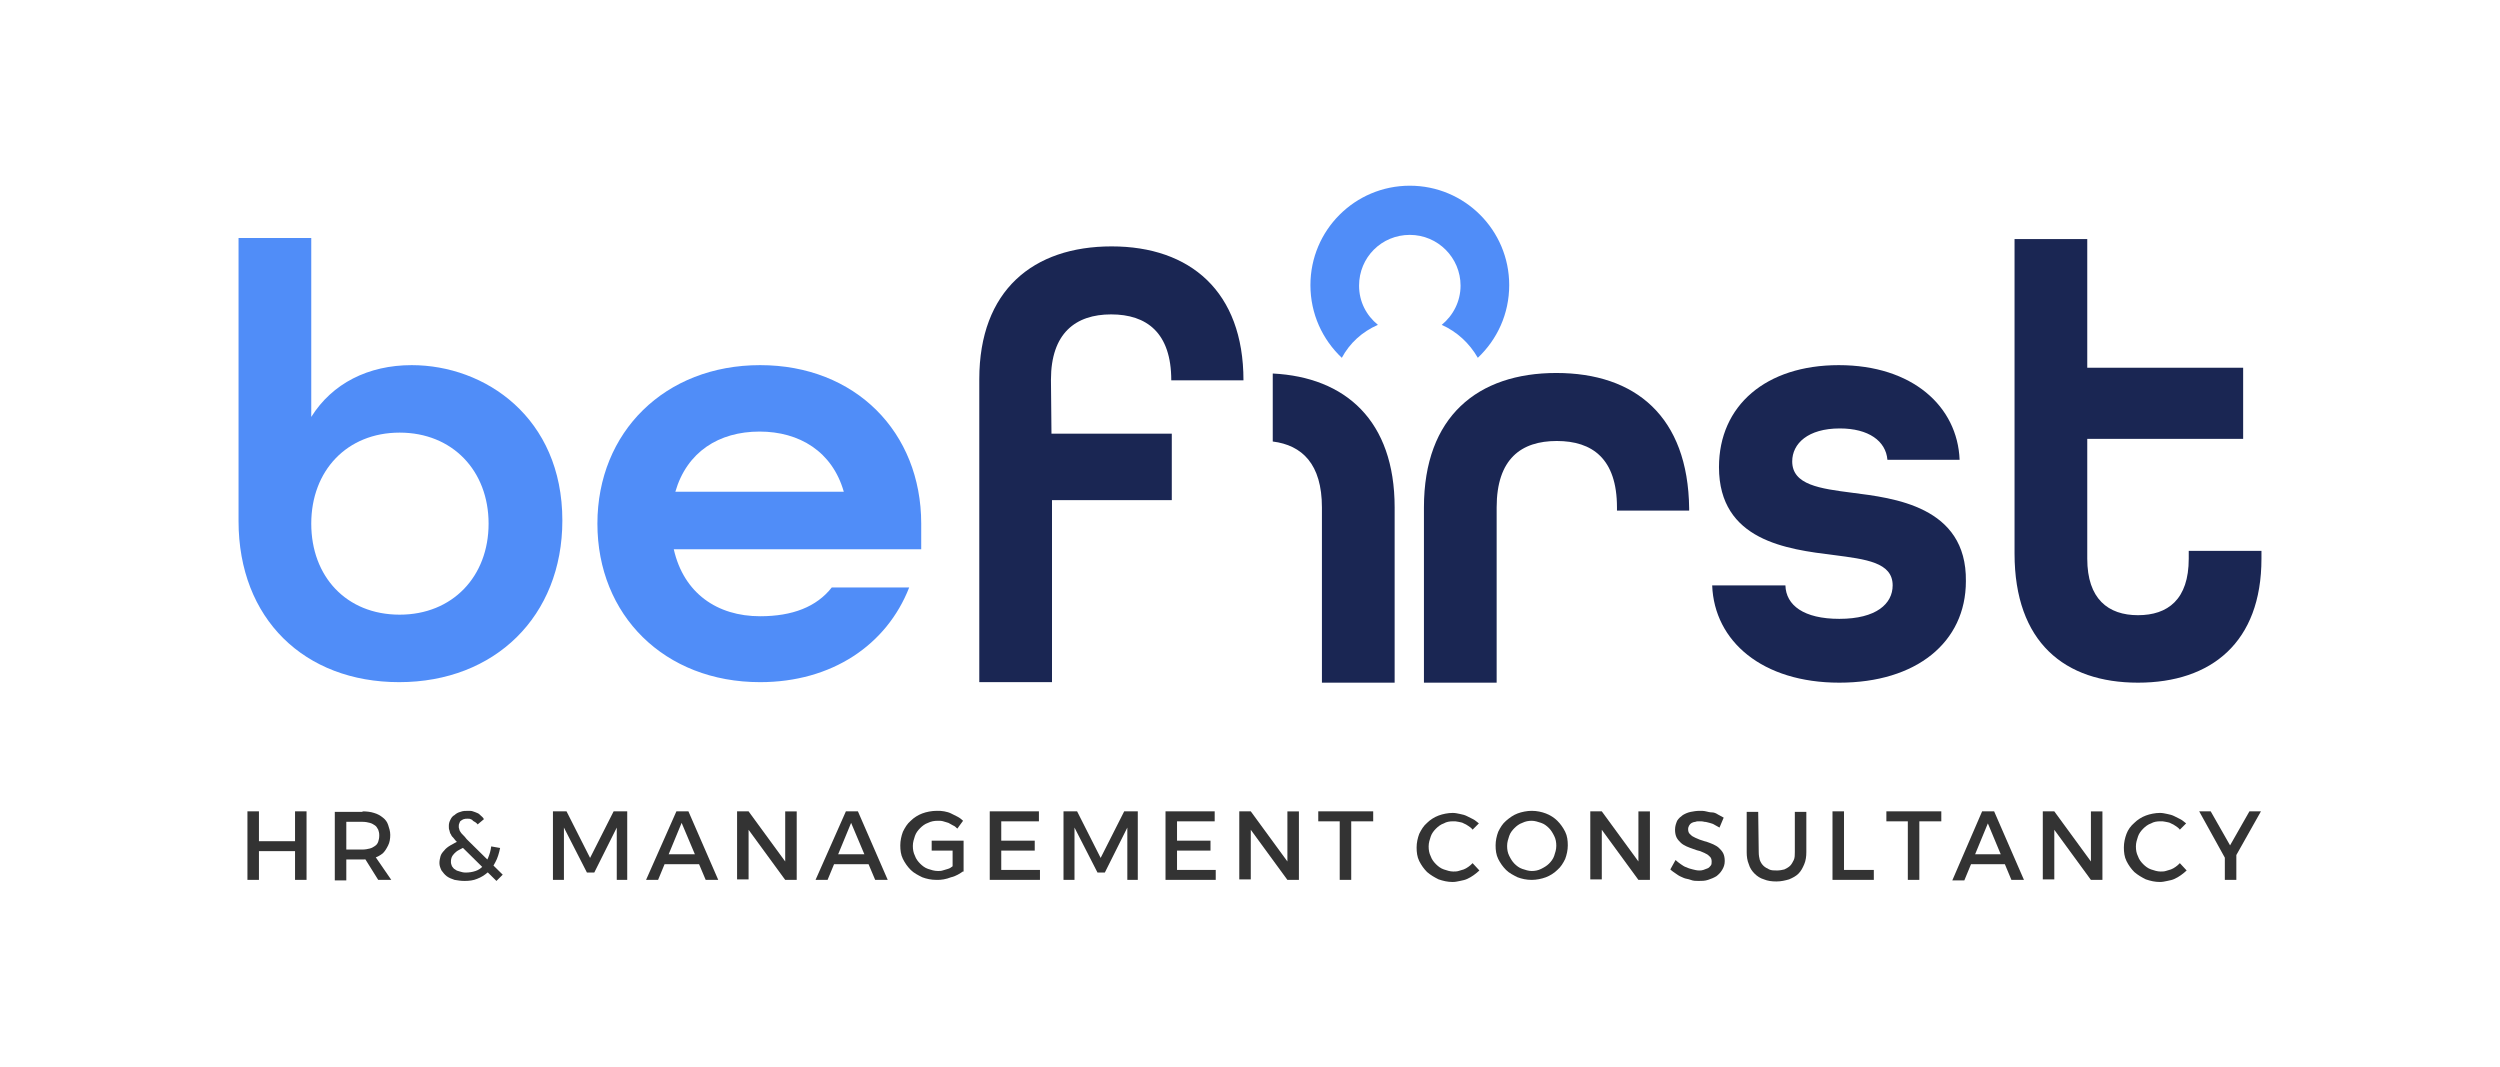 <?xml version="1.0" encoding="utf-8"?>
<!-- Generator: Adobe Illustrator 29.7.1, SVG Export Plug-In . SVG Version: 9.03 Build 0)  -->
<svg version="1.1" xmlns="http://www.w3.org/2000/svg" xmlns:xlink="http://www.w3.org/1999/xlink" x="0px" y="0px"
	 viewBox="0 0 47.79 20.39" style="enable-background:new 0 0 47.79 20.39;" xml:space="preserve">
<style type="text/css">
	.st0{fill:#FFFFFF;}
	.st1{fill:#333333;}
	.st2{fill:#508DF8;}
	.st3{fill:#1A2653;}
</style>
<g id="Layer_2">
</g>
<g id="Layer_1">
	<g>
		<g>
			<g>
				<path class="st1" d="M4.73,15.51h0.22v0.57h0.69v-0.57h0.22v1.31H5.64v-0.55H4.95v0.55H4.73V15.51z"/>
				<path class="st1" d="M6.93,15.51c0.08,0,0.16,0.01,0.22,0.03c0.07,0.02,0.12,0.05,0.17,0.09c0.05,0.04,0.08,0.08,0.1,0.14
					s0.04,0.12,0.04,0.19c0,0.07-0.01,0.14-0.04,0.2s-0.06,0.11-0.1,0.15c-0.05,0.04-0.1,0.07-0.17,0.09
					c-0.07,0.02-0.14,0.03-0.22,0.03H6.62v0.4H6.4v-1.31H6.93z M6.93,16.24c0.05,0,0.1-0.01,0.14-0.02c0.04-0.01,0.07-0.03,0.1-0.05
					s0.05-0.05,0.06-0.08c0.01-0.03,0.02-0.07,0.02-0.12c0-0.05-0.01-0.08-0.02-0.11c-0.02-0.03-0.03-0.06-0.06-0.08
					c-0.03-0.02-0.06-0.04-0.1-0.05c-0.04-0.01-0.08-0.02-0.14-0.02H6.62v0.53L6.93,16.24L6.93,16.24z M6.93,16.34h0.22l0.33,0.48
					H7.23L6.93,16.34z"/>
				<path class="st1" d="M8.91,16.18c-0.05,0.02-0.1,0.05-0.14,0.07c-0.04,0.02-0.07,0.05-0.09,0.07c-0.02,0.02-0.04,0.05-0.05,0.08
					c-0.01,0.03-0.01,0.05-0.01,0.08s0.01,0.05,0.02,0.08c0.02,0.02,0.03,0.05,0.06,0.06c0.02,0.02,0.05,0.03,0.09,0.04
					c0.03,0.01,0.07,0.02,0.11,0.02c0.07,0,0.13-0.01,0.19-0.03s0.1-0.05,0.14-0.09c0.04-0.04,0.07-0.09,0.1-0.16
					s0.05-0.14,0.06-0.22l0.17,0.03c-0.02,0.1-0.05,0.2-0.09,0.27c-0.04,0.08-0.09,0.15-0.15,0.2c-0.06,0.05-0.12,0.09-0.2,0.12
					c-0.07,0.03-0.15,0.04-0.24,0.04c-0.07,0-0.13-0.01-0.19-0.02c-0.06-0.02-0.11-0.04-0.15-0.07c-0.04-0.03-0.07-0.07-0.1-0.11
					c-0.02-0.04-0.04-0.09-0.04-0.14c0-0.05,0.01-0.09,0.02-0.13s0.04-0.08,0.07-0.11c0.03-0.04,0.07-0.07,0.12-0.1
					s0.11-0.06,0.17-0.09L8.91,16.18z M9.49,16.84l-0.74-0.73c-0.03-0.03-0.06-0.06-0.08-0.09C8.65,16,8.63,15.98,8.62,15.95
					c-0.02-0.02-0.02-0.05-0.03-0.08c-0.01-0.02-0.01-0.05-0.01-0.08c0-0.05,0.01-0.08,0.03-0.12c0.02-0.04,0.04-0.07,0.08-0.09
					c0.03-0.03,0.07-0.05,0.11-0.06c0.05-0.02,0.09-0.02,0.15-0.02c0.03,0,0.07,0,0.09,0.01c0.03,0.01,0.06,0.02,0.08,0.03
					c0.03,0.01,0.05,0.03,0.07,0.05c0.02,0.02,0.05,0.04,0.06,0.07l-0.12,0.1c-0.01-0.02-0.03-0.03-0.04-0.04
					c-0.02-0.01-0.03-0.02-0.05-0.03C9.03,15.67,9.02,15.67,9,15.66s-0.04-0.01-0.06-0.01c-0.03,0-0.05,0-0.08,0.01
					c-0.02,0.01-0.04,0.02-0.05,0.03c-0.02,0.01-0.02,0.03-0.03,0.05c-0.01,0.02-0.01,0.04-0.01,0.06c0,0.02,0,0.03,0.01,0.05
					c0,0.02,0.01,0.03,0.02,0.05c0.01,0.02,0.03,0.04,0.05,0.06c0.02,0.02,0.05,0.05,0.07,0.08l0.69,0.68L9.49,16.84z"/>
				<path class="st1" d="M10.57,15.51h0.26l0.45,0.89l0.45-0.89h0.26v1.31h-0.2l0-1l-0.43,0.86h-0.14l-0.44-0.86v1h-0.21
					L10.57,15.51L10.57,15.51z"/>
				<path class="st1" d="M12.93,15.51h0.23l0.57,1.31h-0.24l-0.46-1.09l-0.45,1.09h-0.23L12.93,15.51z M12.64,16.33h0.79v0.19h-0.79
					V16.33z"/>
				<path class="st1" d="M14.09,15.51h0.22l0.76,1.04l-0.06,0.02v-1.06h0.22v1.31h-0.22l-0.76-1.04l0.06-0.02v1.05h-0.22V15.51z"/>
				<path class="st1" d="M16.17,15.51h0.23l0.57,1.31h-0.24l-0.46-1.09l-0.45,1.09h-0.23L16.17,15.51z M15.88,16.33h0.79v0.19h-0.79
					V16.33z"/>
				<path class="st1" d="M18.3,15.84c-0.02-0.02-0.05-0.05-0.08-0.06c-0.03-0.02-0.06-0.03-0.09-0.05c-0.03-0.01-0.07-0.02-0.1-0.03
					c-0.03-0.01-0.07-0.01-0.1-0.01c-0.07,0-0.13,0.01-0.19,0.04c-0.06,0.02-0.11,0.06-0.15,0.1c-0.04,0.04-0.08,0.09-0.1,0.15
					c-0.02,0.06-0.04,0.12-0.04,0.19s0.01,0.13,0.04,0.19c0.02,0.06,0.06,0.11,0.1,0.15c0.04,0.04,0.09,0.08,0.15,0.1
					c0.06,0.02,0.12,0.04,0.19,0.04c0.03,0,0.06,0,0.09-0.01c0.03-0.01,0.06-0.02,0.1-0.03s0.06-0.03,0.09-0.05
					c0.03-0.02,0.06-0.04,0.08-0.06l0.13,0.15c-0.03,0.02-0.07,0.05-0.11,0.07s-0.08,0.04-0.13,0.05c-0.05,0.02-0.09,0.03-0.14,0.04
					c-0.05,0.01-0.09,0.01-0.14,0.01c-0.1,0-0.19-0.02-0.27-0.05c-0.08-0.04-0.16-0.08-0.22-0.14c-0.06-0.06-0.11-0.13-0.15-0.21
					s-0.05-0.17-0.05-0.26s0.02-0.18,0.05-0.26c0.04-0.08,0.08-0.15,0.15-0.21c0.06-0.06,0.14-0.11,0.22-0.14
					c0.08-0.03,0.18-0.05,0.28-0.05c0.05,0,0.09,0,0.14,0.01c0.05,0.01,0.09,0.02,0.13,0.04c0.04,0.02,0.08,0.04,0.12,0.06
					c0.04,0.02,0.08,0.05,0.11,0.08L18.3,15.84z M18.21,16.26h-0.4v-0.19h0.61v0.59h-0.21C18.21,16.67,18.21,16.26,18.21,16.26z"/>
				<path class="st1" d="M18.92,15.51h0.94v0.19h-0.72v0.37h0.64v0.19h-0.64v0.37h0.74v0.19h-0.96
					C18.92,16.83,18.92,15.51,18.92,15.51z"/>
				<path class="st1" d="M20.33,15.51h0.26l0.45,0.89l0.45-0.89h0.26v1.31h-0.2l0-1l-0.43,0.86h-0.14l-0.44-0.86v1h-0.21V15.51z"/>
				<path class="st1" d="M22.28,15.51h0.94v0.19H22.5v0.37h0.64v0.19H22.5v0.37h0.74v0.19h-0.96V15.51z"/>
				<path class="st1" d="M23.69,15.51h0.22l0.76,1.04l-0.06,0.02v-1.06h0.22v1.31h-0.22l-0.76-1.04l0.06-0.02v1.05h-0.22V15.51z"/>
				<path class="st1" d="M25.2,15.51h1.05v0.19h-0.42v1.12h-0.22V15.7H25.2C25.2,15.7,25.2,15.51,25.2,15.51z"/>
				<path class="st1" d="M28.15,15.86c-0.02-0.03-0.05-0.05-0.08-0.07c-0.03-0.02-0.06-0.04-0.09-0.05
					c-0.03-0.02-0.06-0.02-0.1-0.03s-0.07-0.01-0.1-0.01c-0.07,0-0.13,0.01-0.18,0.04c-0.06,0.02-0.11,0.06-0.15,0.1
					c-0.04,0.04-0.08,0.09-0.1,0.15s-0.04,0.12-0.04,0.19s0.01,0.13,0.04,0.19c0.02,0.06,0.06,0.11,0.1,0.15
					c0.04,0.04,0.09,0.08,0.15,0.1c0.06,0.02,0.12,0.04,0.18,0.04c0.03,0,0.07,0,0.1-0.01c0.03-0.01,0.06-0.02,0.1-0.03
					c0.03-0.01,0.06-0.03,0.09-0.05c0.03-0.02,0.05-0.04,0.08-0.07l0.13,0.14c-0.03,0.03-0.07,0.06-0.11,0.09
					c-0.04,0.03-0.08,0.05-0.12,0.07c-0.04,0.02-0.09,0.03-0.14,0.04c-0.05,0.01-0.09,0.02-0.14,0.02c-0.1,0-0.18-0.02-0.27-0.05
					c-0.08-0.04-0.15-0.08-0.22-0.14c-0.06-0.06-0.11-0.13-0.15-0.21c-0.04-0.08-0.05-0.17-0.05-0.26s0.02-0.18,0.05-0.26
					c0.04-0.08,0.08-0.15,0.15-0.21c0.06-0.06,0.14-0.11,0.22-0.14c0.08-0.03,0.18-0.05,0.27-0.05c0.05,0,0.09,0.01,0.14,0.02
					s0.09,0.02,0.13,0.04c0.04,0.02,0.08,0.04,0.12,0.06c0.04,0.02,0.07,0.05,0.11,0.08L28.15,15.86z"/>
				<path class="st1" d="M29.55,15.55c0.08,0.03,0.16,0.08,0.22,0.14s0.11,0.13,0.15,0.21c0.04,0.08,0.05,0.17,0.05,0.26
					c0,0.09-0.02,0.18-0.05,0.26c-0.04,0.08-0.08,0.15-0.15,0.21c-0.06,0.06-0.14,0.11-0.22,0.14c-0.08,0.03-0.18,0.05-0.27,0.05
					c-0.1,0-0.19-0.02-0.27-0.05c-0.08-0.04-0.16-0.08-0.22-0.14c-0.06-0.06-0.11-0.13-0.15-0.21c-0.04-0.08-0.05-0.17-0.05-0.26
					c0-0.09,0.02-0.18,0.05-0.26c0.04-0.08,0.08-0.15,0.15-0.21s0.14-0.11,0.22-0.14s0.18-0.05,0.27-0.05
					C29.38,15.5,29.47,15.52,29.55,15.55z M29.1,15.73c-0.06,0.02-0.11,0.06-0.15,0.1c-0.04,0.04-0.08,0.09-0.1,0.15
					s-0.04,0.12-0.04,0.19s0.01,0.13,0.04,0.19s0.06,0.11,0.1,0.15c0.04,0.04,0.09,0.08,0.15,0.1s0.12,0.04,0.18,0.04
					c0.06,0,0.12-0.01,0.18-0.04c0.06-0.03,0.11-0.06,0.15-0.1c0.04-0.04,0.08-0.09,0.1-0.15s0.04-0.12,0.04-0.19
					c0-0.07-0.01-0.13-0.04-0.19s-0.06-0.11-0.1-0.15c-0.04-0.04-0.09-0.08-0.15-0.1c-0.06-0.02-0.12-0.04-0.18-0.04
					C29.22,15.69,29.16,15.7,29.1,15.73z"/>
				<path class="st1" d="M30.4,15.51h0.22l0.76,1.04l-0.06,0.02v-1.06h0.22v1.31h-0.22l-0.76-1.04l0.06-0.02v1.05H30.4V15.51z"/>
				<path class="st1" d="M32.87,15.82c-0.03-0.02-0.06-0.03-0.09-0.05c-0.03-0.02-0.06-0.03-0.1-0.04s-0.07-0.02-0.1-0.02
					c-0.03-0.01-0.07-0.01-0.1-0.01c-0.02,0-0.05,0-0.07,0.01c-0.02,0-0.05,0.01-0.07,0.02c-0.02,0.01-0.04,0.03-0.05,0.05
					c-0.01,0.02-0.02,0.04-0.02,0.07c0,0.04,0.01,0.07,0.03,0.09c0.02,0.02,0.05,0.05,0.08,0.06c0.03,0.02,0.07,0.03,0.11,0.05
					c0.04,0.01,0.08,0.03,0.13,0.04c0.05,0.02,0.09,0.03,0.13,0.05c0.04,0.02,0.08,0.04,0.11,0.07c0.03,0.03,0.06,0.06,0.08,0.1
					c0.02,0.04,0.03,0.09,0.03,0.15c0,0.07-0.02,0.12-0.05,0.17s-0.07,0.09-0.11,0.12c-0.05,0.03-0.1,0.05-0.16,0.07
					c-0.06,0.02-0.12,0.02-0.18,0.02c-0.05,0-0.1,0-0.15-0.02s-0.1-0.02-0.14-0.04c-0.05-0.02-0.09-0.04-0.13-0.07
					s-0.08-0.05-0.12-0.09l0.1-0.18c0.03,0.03,0.06,0.05,0.1,0.08c0.03,0.02,0.07,0.05,0.11,0.06c0.04,0.02,0.08,0.03,0.12,0.04
					c0.04,0.01,0.08,0.02,0.12,0.02c0.03,0,0.05,0,0.08-0.01c0.03-0.01,0.05-0.02,0.08-0.03s0.04-0.03,0.06-0.05
					c0.02-0.02,0.02-0.05,0.02-0.08c0-0.04-0.01-0.07-0.03-0.09c-0.02-0.02-0.05-0.05-0.08-0.06c-0.03-0.02-0.07-0.03-0.11-0.05
					c-0.04-0.01-0.08-0.02-0.13-0.04c-0.05-0.02-0.09-0.03-0.13-0.05c-0.04-0.02-0.08-0.04-0.11-0.07c-0.03-0.03-0.06-0.06-0.08-0.1
					c-0.02-0.04-0.03-0.09-0.03-0.15c0-0.07,0.02-0.12,0.04-0.17c0.03-0.05,0.07-0.08,0.11-0.11c0.05-0.03,0.1-0.05,0.15-0.06
					s0.11-0.02,0.17-0.02c0.04,0,0.08,0,0.12,0.01s0.08,0.02,0.12,0.02s0.08,0.02,0.11,0.04c0.04,0.02,0.07,0.04,0.11,0.06
					L32.87,15.82z"/>
				<path class="st1" d="M33.62,16.29c0,0.06,0.01,0.11,0.02,0.15c0.02,0.05,0.04,0.08,0.07,0.11c0.03,0.03,0.07,0.05,0.11,0.07
					c0.04,0.02,0.09,0.02,0.15,0.02c0.05,0,0.1-0.01,0.14-0.02c0.04-0.02,0.08-0.04,0.11-0.07c0.03-0.03,0.05-0.07,0.07-0.11
					s0.02-0.1,0.02-0.15v-0.77h0.22v0.77c0,0.08-0.01,0.16-0.04,0.23c-0.03,0.07-0.06,0.13-0.11,0.18s-0.11,0.08-0.18,0.11
					c-0.07,0.02-0.15,0.04-0.24,0.04c-0.09,0-0.17-0.01-0.24-0.04c-0.07-0.02-0.13-0.06-0.18-0.11c-0.05-0.05-0.09-0.11-0.11-0.18
					c-0.03-0.07-0.04-0.15-0.04-0.23v-0.77h0.22L33.62,16.29L33.62,16.29z"/>
				<path class="st1" d="M35.03,15.51h0.22v1.12h0.57v0.19h-0.79V15.51z"/>
				<path class="st1" d="M36.06,15.51h1.05v0.19h-0.42v1.12h-0.22V15.7h-0.41L36.06,15.51L36.06,15.51z"/>
				<path class="st1" d="M37.89,15.51h0.23l0.57,1.31h-0.24L38,15.74l-0.45,1.09h-0.23L37.89,15.51z M37.6,16.33h0.79v0.19H37.6
					V16.33z"/>
				<path class="st1" d="M39.05,15.51h0.22l0.76,1.04l-0.06,0.02v-1.06h0.22v1.31h-0.22l-0.76-1.04l0.06-0.02v1.05h-0.22
					C39.05,16.83,39.05,15.51,39.05,15.51z"/>
				<path class="st1" d="M41.67,15.86c-0.02-0.03-0.05-0.05-0.08-0.07c-0.03-0.02-0.06-0.04-0.09-0.05
					c-0.03-0.02-0.06-0.02-0.1-0.03s-0.07-0.01-0.1-0.01c-0.07,0-0.13,0.01-0.18,0.04c-0.06,0.02-0.11,0.06-0.15,0.1
					s-0.08,0.09-0.1,0.15s-0.04,0.12-0.04,0.19s0.01,0.13,0.04,0.19c0.02,0.06,0.06,0.11,0.1,0.15s0.09,0.08,0.15,0.1
					c0.06,0.02,0.12,0.04,0.18,0.04c0.03,0,0.07,0,0.1-0.01c0.03-0.01,0.06-0.02,0.1-0.03c0.03-0.01,0.06-0.03,0.09-0.05
					c0.03-0.02,0.05-0.04,0.08-0.07l0.13,0.14c-0.03,0.03-0.07,0.06-0.11,0.09c-0.04,0.03-0.08,0.05-0.12,0.07
					c-0.04,0.02-0.09,0.03-0.14,0.04c-0.05,0.01-0.09,0.02-0.14,0.02c-0.1,0-0.18-0.02-0.27-0.05c-0.08-0.04-0.15-0.08-0.22-0.14
					c-0.06-0.06-0.11-0.13-0.15-0.21c-0.04-0.08-0.05-0.17-0.05-0.26s0.02-0.18,0.05-0.26s0.08-0.15,0.15-0.21
					c0.06-0.06,0.14-0.11,0.22-0.14c0.08-0.03,0.18-0.05,0.27-0.05c0.05,0,0.09,0.01,0.14,0.02c0.05,0.01,0.09,0.02,0.13,0.04
					c0.04,0.02,0.08,0.04,0.12,0.06c0.04,0.02,0.07,0.05,0.11,0.08L41.67,15.86z"/>
				<path class="st1" d="M42.04,15.51h0.22l0.37,0.65l0.37-0.65h0.22l-0.58,1.03h-0.03L42.04,15.51z M42.53,16.27h0.22v0.55h-0.22
					V16.27z"/>
			</g>
		</g>
		<g>
			<g>
				<path class="st2" d="M7.87,6.98c-0.83,0-1.52,0.35-1.92,0.99V4.55H4.56v5.41c0,1.87,1.26,3.08,3.07,3.08
					c1.83,0,3.12-1.26,3.12-3.09C10.75,7.98,9.27,6.98,7.87,6.98z M7.64,11.75c-1.02,0-1.69-0.73-1.69-1.74s0.68-1.74,1.69-1.74
					s1.7,0.73,1.7,1.74S8.65,11.75,7.64,11.75z"/>
				<path class="st2" d="M17.61,10.01c0-1.75-1.26-3.03-3.08-3.03s-3.11,1.28-3.11,3.03s1.28,3.03,3.11,3.03
					c1.37,0,2.42-0.71,2.85-1.81h-1.48c-0.29,0.37-0.75,0.55-1.37,0.55c-0.82,0-1.46-0.44-1.65-1.28h4.73
					C17.61,10.5,17.61,10.01,17.61,10.01z M12.91,9.4c0.22-0.76,0.83-1.15,1.61-1.15c0.76,0,1.39,0.38,1.61,1.15H12.91z"/>
				<path class="st3" d="M20.09,7.26c0-0.89,0.47-1.25,1.15-1.25s1.15,0.35,1.15,1.26h1.38c0-1.7-1.02-2.56-2.52-2.56
					c-1.5,0-2.53,0.84-2.53,2.54v5.79h1.39V9.56h2.29V8.29H20.1L20.09,7.26L20.09,7.26z"/>
				<path class="st3" d="M29.75,7.13c-1.5,0-2.53,0.83-2.53,2.57v3.35h1.39V9.7c0-0.93,0.47-1.27,1.15-1.27
					c0.68,0,1.15,0.34,1.15,1.27v0.06h1.38V9.72C32.27,7.96,31.26,7.13,29.75,7.13z"/>
				<path class="st3" d="M24.33,7.14v1.3c0.56,0.07,0.94,0.43,0.94,1.26v3.35h1.39V9.7C26.66,8.04,25.72,7.21,24.33,7.14z"/>
				<path class="st3" d="M35.41,9.42c-0.62-0.08-1.15-0.15-1.15-0.6c0-0.34,0.3-0.63,0.91-0.63c0.55,0,0.88,0.24,0.91,0.6h1.38
					c-0.04-1.02-0.9-1.81-2.31-1.81c-1.39,0-2.29,0.77-2.29,1.95c0,1.41,1.31,1.57,2.19,1.68c0.62,0.08,1.13,0.14,1.13,0.58
					c0,0.35-0.31,0.64-1.02,0.64c-0.68,0-1.02-0.26-1.03-0.64h-1.4c0.04,1.07,0.96,1.86,2.43,1.86c1.47,0,2.42-0.77,2.42-1.94
					C37.6,9.67,36.18,9.52,35.41,9.42z"/>
				<path class="st3" d="M41.84,10.53v0.15c0,0.78-0.4,1.08-0.97,1.08c-0.57,0-0.97-0.31-0.97-1.08V8.39h2.98V7.03H39.9V4.57h-1.39
					v6.01c0,1.7,0.96,2.47,2.36,2.47c1.4,0,2.36-0.77,2.36-2.37v-0.15L41.84,10.53L41.84,10.53z"/>
			</g>
			<path class="st2" d="M28.85,5.45c0,0.55-0.23,1.04-0.6,1.39c-0.16-0.28-0.4-0.5-0.69-0.63c0.22-0.18,0.36-0.45,0.36-0.75
				c0-0.53-0.43-0.97-0.97-0.97s-0.97,0.43-0.97,0.97c0,0.31,0.14,0.57,0.36,0.75c-0.3,0.13-0.54,0.35-0.69,0.63
				c-0.37-0.35-0.6-0.84-0.6-1.39c0-1.05,0.85-1.9,1.9-1.9S28.85,4.4,28.85,5.45z"/>
		</g>
	</g>
</g>
</svg>
